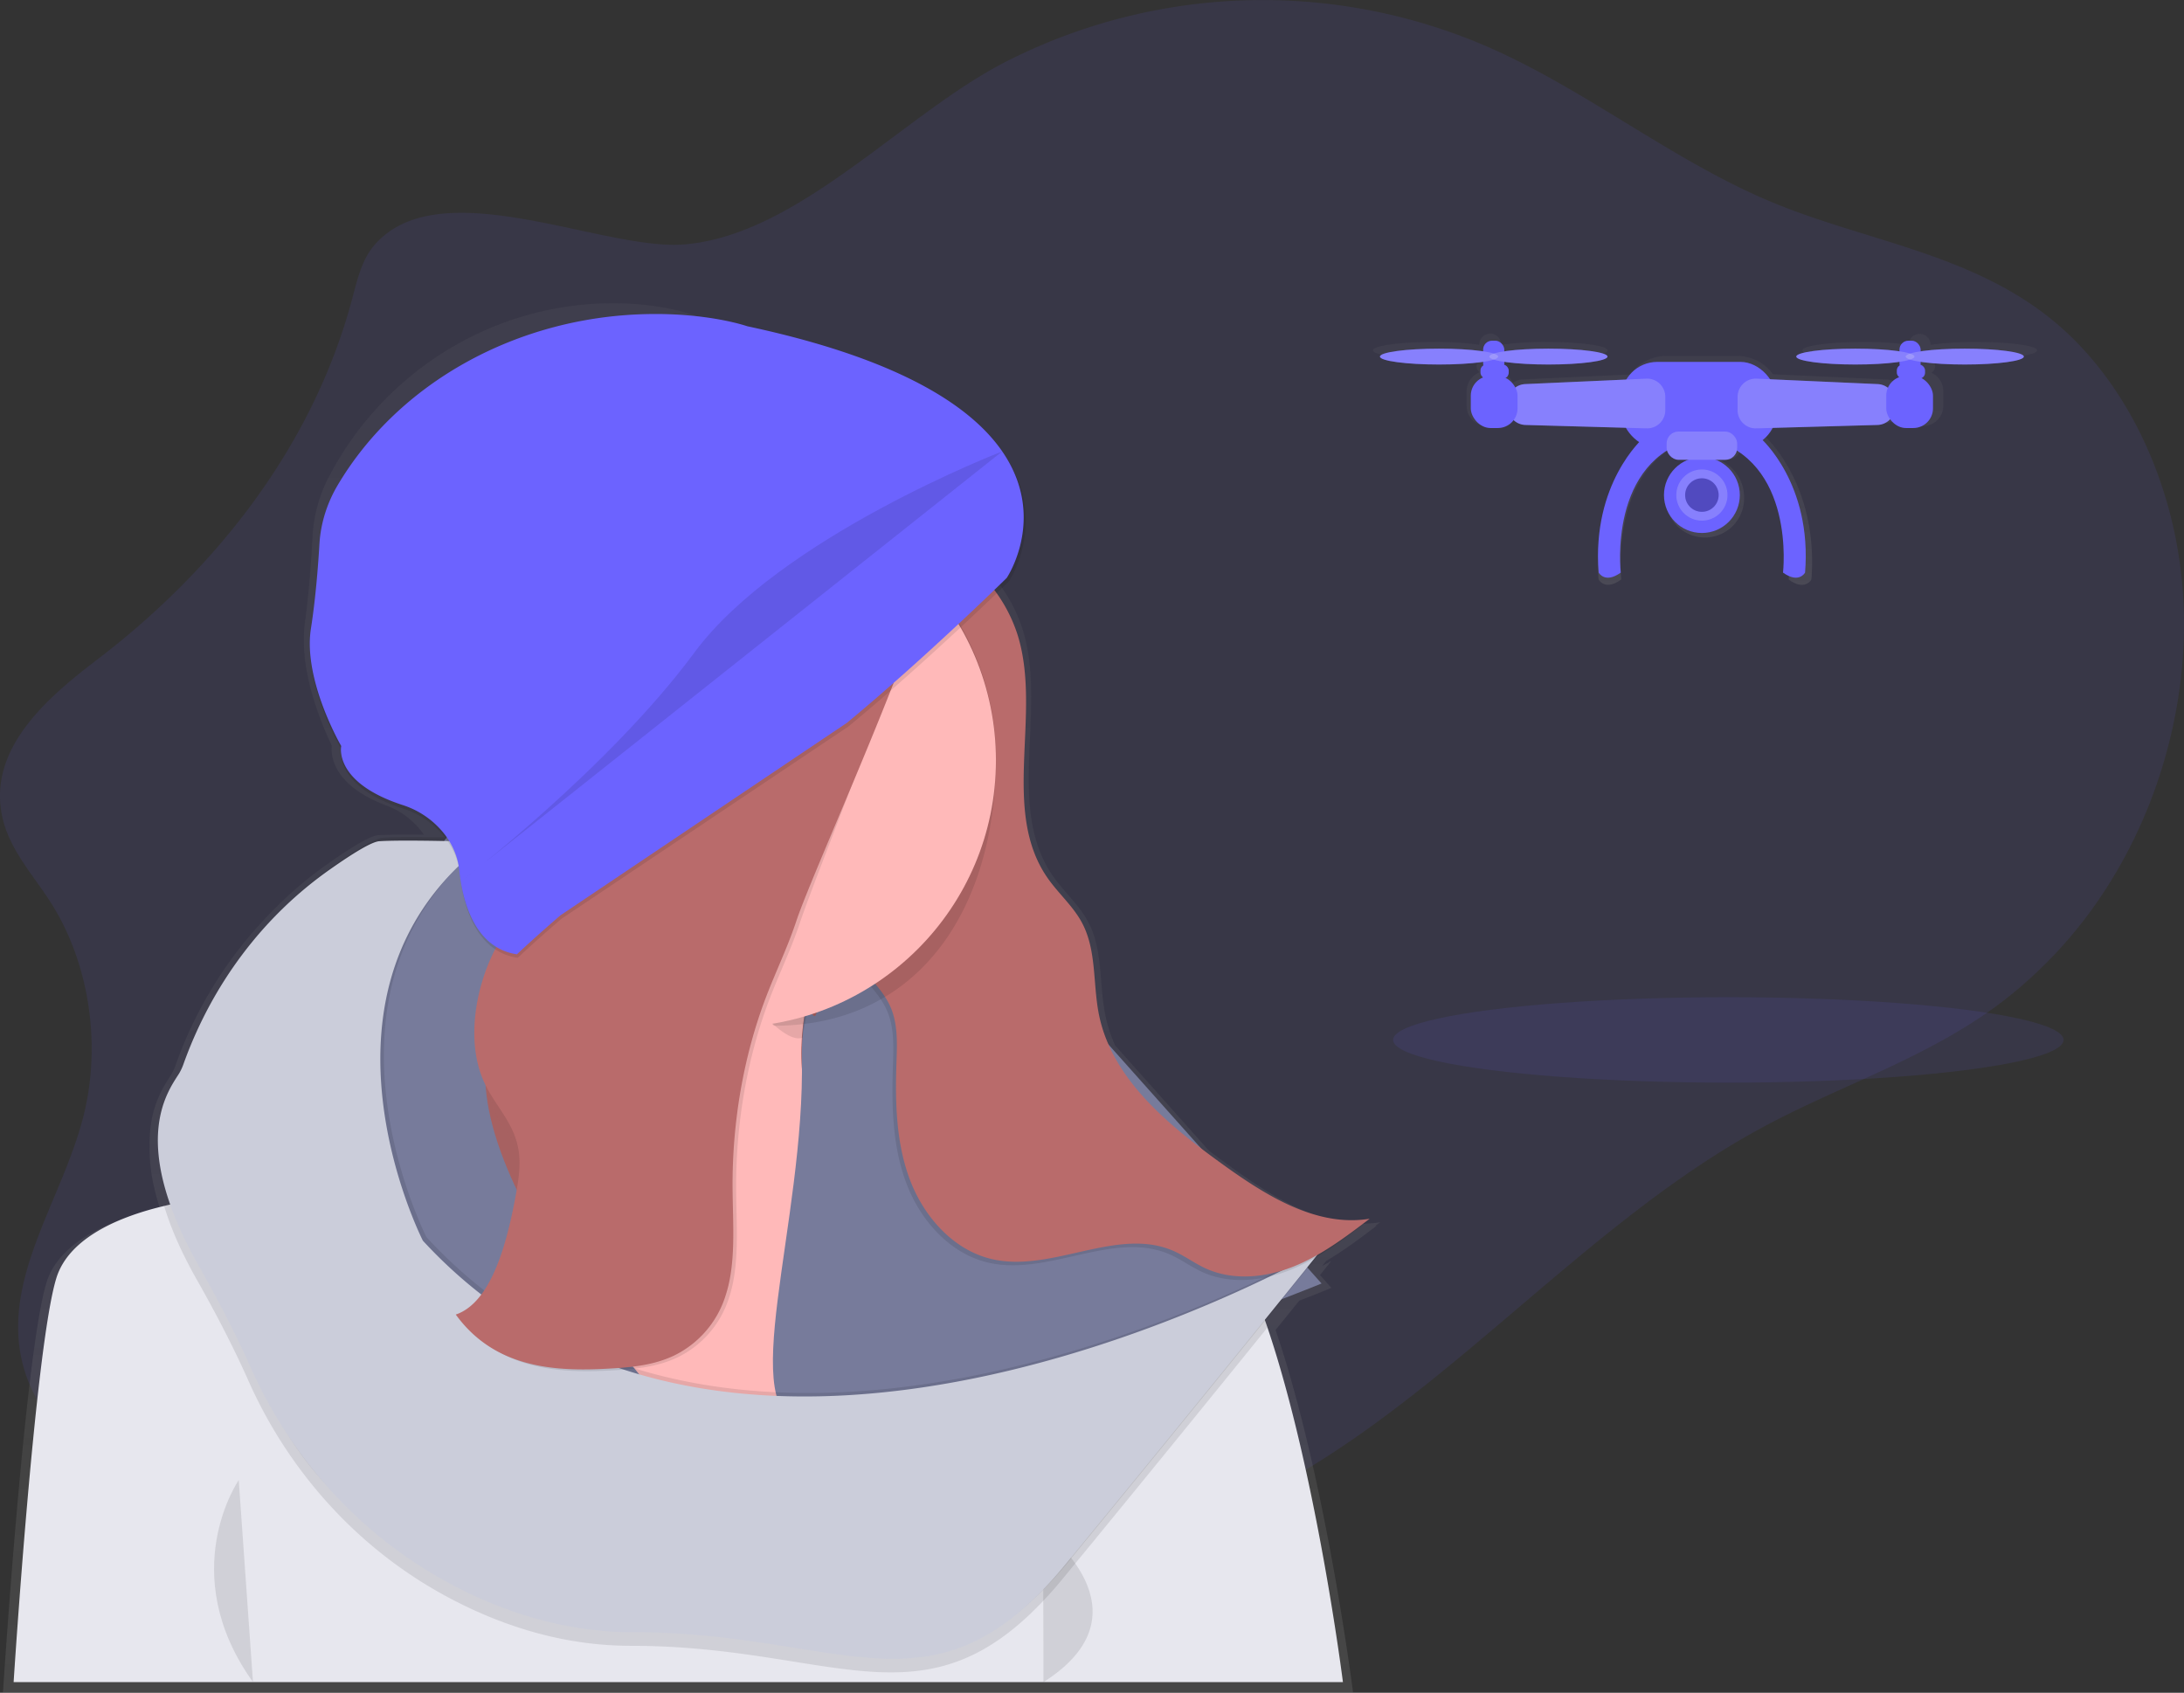<svg id="aaebe143-0585-438b-b84b-9eb089331faa" data-name="Layer 1" xmlns="http://www.w3.org/2000/svg" xmlns:xlink="http://www.w3.org/1999/xlink" width="1022.76" height="792.74" viewBox="0 0 1022.76 792.74"><rect x="0" y="0" width="1022.76" height="792.74" fill="#333333" stroke="none"/><defs><linearGradient id="4d7c18f7-4075-4ca1-8e16-30db99fe5ad2" x1="412.52" y1="846.37" x2="412.52" y2="195.63" gradientUnits="userSpaceOnUse"><stop offset="0" stop-color="gray" stop-opacity="0.25"/><stop offset="0.54" stop-color="gray" stop-opacity="0.12"/><stop offset="1" stop-color="gray" stop-opacity="0.1"/></linearGradient><linearGradient id="207bfc5b-46a7-4033-86b7-d00b5aed1cb5" x1="887.05" y1="327.55" x2="887.05" y2="209.84" xlink:href="#4d7c18f7-4075-4ca1-8e16-30db99fe5ad2"/></defs><title>Follow me drone</title><path d="M263.42,169.06c-5.48,6.65-7.59,16-9.95,24.79-19,70.84-65.82,127.82-119.14,168.52-22.58,17.24-50.07,40.36-45.13,71.27,2.66,16.6,14.33,28.82,23,42.34,18.19,28.31,24.09,66.79,15.42,100.68-9.86,38.56-37.42,74.54-28.89,113.53,5.26,24,23.12,41.08,40.29,55.76q40.18,34.33,82.92,64.32c19.1,13.4,39.42,26.44,61.68,28.14,19.6,1.5,38.8-5.95,57.41-13.3,16.26-6.43,32.93-13.12,46.06-26,8.57-8.41,15.4-19.26,24.92-26.14,22.36-16.16,51.08-5.92,76.72,1,60.5,16.24,125.25,10.31,182.82-16.74,88.31-41.5,155.62-128.65,242-175.41,37.14-20.11,77.54-32.59,111.93-58.49a209.09,209.09,0,0,0,49.2-53.24c26-40.11,40.06-91.25,36-141.31s-26.81-98.3-62.54-126.56c-38.25-30.25-86.56-35.9-130.08-54.06-44.94-18.76-84.92-51-129.43-71.13a264.67,264.67,0,0,0-228.29,5.16c-48.44,24.45-97.54,81.62-151.49,85.92C370.42,171.14,293.43,132.64,263.42,169.06Z" transform="translate(-88.62 -53.63)" fill="#6c63ff" opacity="0.1"/><path d="M733.31,627.66l-.66.09L735,626c-25.45,4.14-49.62-11.2-70.52-26.3-3.22-2.33-6.46-4.71-9.68-7.16l-44-49.36a69.84,69.84,0,0,1-4.6-14.4c-2.92-14.51-1-30.34-8-43.42-4.23-8-11.32-14.05-16.48-21.48-22.38-32.25-2.63-77.63-14.1-115.17a72.11,72.11,0,0,0-38.56-43.83A61.58,61.58,0,0,0,530,293a58.67,58.67,0,0,0-2.46-17.38l2.14-1.78s-.85.31-2.39.93c-.06-.18-.1-.36-.16-.54-8.09-24.88-35.72-54.07-113-72.76,0,0-16-6.4-42-5.78C317.54,197,268,228.4,242.67,276.85A68,68,0,0,0,235,304.8c-.6,11.08-1.7,26.74-3.61,40.53a53.39,53.39,0,0,0-.45,8c-.32,22,11.74,46.74,13,49.31,0,.33,0,.7,0,1.12-.24,3.64.57,17.79,25.79,27.16a36.76,36.76,0,0,1,17.39,13.61c-8.53-.1-16.8-.07-21.51.24-3.59.24-12.47,5.66-23.17,13.15a184.05,184.05,0,0,0-25.68,21.75A194.48,194.48,0,0,0,171,552.06a25.57,25.57,0,0,1-2.21,4.85c-3.36,5.28-10.53,15.2-10.08,33.46-.22,7.88,1,17.47,4.8,29.11-19.5,4.38-46.75,14.1-53.11,34.76C100.2,687.26,90,846.37,90,846.37H722.27s-12.7-100.73-36.3-169.9l11.09-13.71c9.5-3.7,15.06-6,15.06-6l-5.37-6,5.37-6.67s-1.51.88-4.35,2.42l1.9-2.36C717.94,639.32,725.66,633.47,733.31,627.66Z" transform="translate(-88.62 -53.63)" fill="url(#4d7c18f7-4075-4ca1-8e16-30db99fe5ad2)"/><rect x="172.63" y="436.49" width="120" height="155.83" fill="#b96b6b"/><rect x="172.63" y="436.49" width="120" height="155.83" opacity="0.1"/><path d="M484.55,387.62A51.69,51.69,0,0,1,453,405.87c-12.56,2-25.47-.67-38.09.92s-26.2,9.84-26.93,22.54c-.62,10.86,8.38,21.48,4.89,31.78-1.49,4.38-5,7.72-8.51,10.75-17.34,15-37.38,27.26-51.62,45.24s-21.37,44.47-9,63.8c7.17,11.23,20.17,19.08,23.2,32.05,1.7,7.29-.15,14.89-2.07,22.12-6.13,23.05-16.68,49.49-39.88,55,26.06,25.17,66.33,26.77,102.54,25.31,14.77-.6,29.74-1.49,43.75-6.22s27.14-13.81,33.68-27.06c7.69-15.59,5.25-34,5.09-51.33a184.09,184.09,0,0,1,22.2-89.05c6.59-12.13,14.55-23.52,20.45-36,11.68-24.67,14.8-52.41,17.4-79.58,1.23-12.8,2.35-25.9-.74-38.38C546.13,375,533.14,355.57,518.44,354,500.88,352.2,493.44,376.68,484.55,387.62Z" transform="translate(-88.62 -53.63)" fill="#b96b6b"/><path d="M484.55,387.62A51.69,51.69,0,0,1,453,405.87c-12.56,2-25.47-.67-38.09.92s-26.2,9.84-26.93,22.54c-.62,10.86,8.38,21.48,4.89,31.78-1.49,4.38-5,7.72-8.51,10.75-17.34,15-37.38,27.26-51.62,45.24s-21.37,44.47-9,63.8c7.17,11.23,20.17,19.08,23.2,32.05,1.7,7.29-.15,14.89-2.07,22.12-6.13,23.05-16.68,49.49-39.88,55,26.06,25.17,66.33,26.77,102.54,25.31,14.77-.6,29.74-1.49,43.75-6.22s27.14-13.81,33.68-27.06c7.69-15.59,5.25-34,5.09-51.33a184.09,184.09,0,0,1,22.2-89.05c6.59-12.13,14.55-23.52,20.45-36,11.68-24.67,14.8-52.41,17.4-79.58,1.23-12.8,2.35-25.9-.74-38.38C546.13,375,533.14,355.57,518.44,354,500.88,352.2,493.44,376.68,484.55,387.62Z" transform="translate(-88.62 -53.63)" opacity="0.1"/><path d="M717.51,841.37H95S105,684.7,115,652.2c6.07-19.72,31.45-29.31,50.49-33.81a162.23,162.23,0,0,1,22-3.69c44.4,28.9,87.34,45.38,128,53.42,167,33,295.82-76.2,332-53.42,11,6.91,20.76,23.93,29.28,45.72,1.86,4.76,3.66,9.74,5.4,14.89C705.16,743.38,717.51,841.37,717.51,841.37Z" transform="translate(-88.62 -53.63)" fill="#e7e7ee"/><path d="M327.5,430.53s65.83,171.67-51.67,260.84,237.5,64.17,237.5,64.17l62.5-165.83s-166.67,60-93.33-117.5Z" transform="translate(-88.62 -53.63)" fill="#ffb9b9"/><path d="M577.09,770.12s52.05,38.33.19,71.25" transform="translate(-88.62 -53.63)" opacity="0.1"/><path d="M522.5,447.2l185,207.5S530,727.2,465.84,720.53c-34.21-3.55,0-94.16-1.72-172C464,543,464.76,530.67,466,527c1-2.86,3.69,4.62,4.69,1.84L471,528C490.82,473.54,522.5,447.2,522.5,447.2Z" transform="translate(-88.62 -53.63)" fill="#777b9b"/><path d="M320.84,421.36S245,477.2,251.67,622.2s162.5,105,162.5,105S297.5,605.53,318.34,539.7,320.84,421.36,320.84,421.36Z" transform="translate(-88.62 -53.63)" fill="#777b9b"/><path d="M318.34,446.36s-37.92-1.25-50.42-.42c-3.53.24-12.28,5.58-22.82,13-31.92,22.34-55.56,54.36-68.76,91a25.19,25.19,0,0,1-2.18,4.78c-5.83,9.17-23.33,32.5,9.17,90,14.84,26.25,23.6,45.21,28.73,58.06A146,146,0,0,0,249.57,757c29.2,26.4,77.6,59.4,137.1,59.4,99.17,0,140.83,43.33,202.5-31.67s120-147.5,120-147.5S437.5,794.7,288.34,633C288.34,633,227.5,513.86,318.34,446.36Z" transform="translate(-88.62 -53.63)" opacity="0.1"/><path d="M682.19,675.31c-22.71,28.07-58.59,72.28-95.68,117.39-61.67,75-103.34,31.67-202.51,31.67-32.28,0-61.3-9.72-85.75-22.82-41.62-22.3-74.2-58.3-93.36-101.45-5.32-12-13-27.63-24.22-47.4-7.43-13.14-12.25-24.5-15.18-34.31a162.23,162.23,0,0,1,22-3.69c44.4,28.9,87.34,45.38,128,53.42,120,90.46,292.68,24.7,361.28-7.7C695.29,651.68,676,658,682.19,675.31Z" transform="translate(-88.62 -53.63)" opacity="0.1"/><path d="M316.67,448s-37.92-1.25-50.42-.42c-3.53.24-12.28,5.58-22.82,13-31.92,22.34-55.56,54.36-68.76,91a25.19,25.19,0,0,1-2.18,4.78c-5.83,9.17-23.33,32.5,9.17,90,11.17,19.77,18.9,35.4,24.23,47.4,19.16,43.16,51.74,79.15,93.36,101.45C323.7,808.32,352.72,818,385,818c99.17,0,140.83,43.33,202.5-31.67s120-147.5,120-147.5-271.67,157.5-420.84-4.17C286.67,634.7,225.84,515.53,316.67,448Z" transform="translate(-88.62 -53.63)" fill="#cbcdda"/><path d="M503.51,300.59c5.18,3.7,11.57,5.14,17.54,7.35A70.86,70.86,0,0,1,563.61,353c11.29,37-8.16,81.65,13.88,113.4,5.07,7.31,12.06,13.28,16.22,21.15,6.82,12.88,5,28.47,7.84,42.76,6.09,30.27,32.36,51.74,57.39,69.83,20.58,14.87,44.37,30,69.43,25.89-11.24,8.54-22.66,17.19-35.77,22.42s-28.37,6.7-41.18.78c-5.11-2.36-9.68-5.81-14.83-8.08-26.24-11.59-56.71,10.11-84.71,3.88-18.13-4-32.06-19.58-38.69-36.93s-7.06-36.41-6.43-55c.3-8.89.76-18.15-2.82-26.3-4.2-9.58-13.35-16.17-18.19-25.43-8.55-16.38-1.82-36.2,4.75-53.47,9.36-24.6,18.29-49.91,19.09-76.22.94-30.89-8.34-61.28-9.59-92C493.71,286.25,496.64,295.68,503.51,300.59Z" transform="translate(-88.62 -53.63)" opacity="0.1"/><path d="M505.18,298.93c5.18,3.7,11.57,5.14,17.54,7.35a70.86,70.86,0,0,1,42.56,45.06c11.29,37-8.16,81.65,13.88,113.4,5.07,7.31,12.06,13.28,16.22,21.15,6.82,12.88,5,28.47,7.84,42.76,6.09,30.27,32.36,51.74,57.39,69.83,20.58,14.87,44.37,30,69.43,25.89-11.24,8.54-22.66,17.19-35.77,22.42s-28.37,6.7-41.18.78c-5.11-2.36-9.68-5.81-14.83-8.08-26.24-11.59-56.71,10.11-84.71,3.88-18.13-4-32.06-19.58-38.69-36.93s-7.06-36.41-6.43-55c.3-8.89.76-18.15-2.82-26.3-4.2-9.58-13.35-16.17-18.19-25.43-8.55-16.38-1.82-36.2,4.75-53.47,9.36-24.6,18.29-49.91,19.09-76.22.94-30.89-8.34-61.28-9.59-92C495.38,284.58,498.31,294,505.18,298.93Z" transform="translate(-88.62 -53.63)" fill="#b96b6b"/><path d="M464.41,539.65c2.35-15.63,7.8-34.56,17.26-57.46l-155-41.67s11.14,29.06,16.08,69.47c22.45,21.49,46.72,2,80.25,2C435.24,512,453.23,542.93,464.41,539.65Z" transform="translate(-88.62 -53.63)" opacity="0.1"/><path d="M555,408.7c0,69-35,125.3-104,125.3-62-74-146-56.27-146-125.3a125,125,0,1,1,250,0Z" transform="translate(-88.62 -53.63)" opacity="0.1"/><circle cx="341.39" cy="356.07" r="125" fill="#ffb9b9"/><path d="M429.55,367.62c-5.49,9.64-13.51,16.27-22.1,18.25-8.79,2-17.84-.67-26.68.92a23.73,23.73,0,0,0-18.86,22.54c-.44,10.86,5.87,21.48,3.43,31.78-1,4.38-3.51,7.72-6,10.75-12.14,15-26.18,27.26-36.15,45.24s-15,44.47-6.33,63.8c5,11.23,14.12,19.08,16.25,32.05,1.19,7.29-.1,14.89-1.45,22.12-4.29,23.05-11.68,49.49-27.93,55,18.25,25.17,46.46,26.77,71.82,25.31,10.34-.6,20.83-1.49,30.64-6.22a46.64,46.64,0,0,0,23.59-27.06c5.39-15.59,3.68-34,3.57-51.33-.2-30.92,5.21-61.88,15.55-89.05,4.61-12.13,10.19-23.52,14.33-36C471.41,461.08,519.18,345.17,521,318c.86-12.8-43.93,62.28-46.1,49.8C472.68,355,463.58,335.57,453.29,334,441,332.2,435.77,356.68,429.55,367.62Z" transform="translate(-88.62 -53.63)" opacity="0.1"/><path d="M427.88,366.79c-5.49,9.64-13.51,16.27-22.1,18.25-8.79,2-17.84-.67-26.68.92a23.73,23.73,0,0,0-18.86,22.54c-.44,10.86,5.87,21.48,3.43,31.78-1,4.38-3.51,7.72-6,10.75-12.14,15-26.18,27.26-36.15,45.24s-15,44.47-6.33,63.8c5,11.23,14.12,19.08,16.25,32.05,1.19,7.29-.1,14.89-1.45,22.12-4.29,23.05-11.68,49.49-27.93,55,18.25,25.17,46.46,26.77,71.82,25.31,10.34-.6,20.83-1.49,30.64-6.22a46.64,46.64,0,0,0,23.59-27.06c5.39-15.59,3.68-34,3.57-51.33-.2-30.92,5.21-61.88,15.55-89.05,4.61-12.13,10.19-23.52,14.33-36C469.75,460.25,523.18,344.17,525,317c.86-12.8-49.6,62.45-51.77,50-2.22-12.79-11.32-32.22-21.61-33.76C439.32,331.37,434.11,355.84,427.88,366.79Z" transform="translate(-88.62 -53.63)" fill="#b96b6b"/><path d="M485.93,393.85c37.16-30.63,75.1-67.9,75.1-67.9S615.58,245.53,439.14,208c0,0-17.93-6.3-47-5.69-61.29,1.28-116.77,32.23-145.21,79.93a62.44,62.44,0,0,0-6,13.35,59.68,59.68,0,0,0-2.62,14.17c-.67,10.91-1.91,26.33-4,39.91-3.79,24.17,14.23,55,14.23,55s-3.86,17,28.8,27.61a40.72,40.72,0,0,1,20.14,14.2,34.51,34.51,0,0,1,4.4,7.87,32,32,0,0,1,2.11,8.57c1.31,12.78,6.52,36.25,27.08,39.26,0,0,8.24-7.8,20.47-18.27Z" transform="translate(-88.62 -53.63)" opacity="0.1"/><path d="M560.06,324.28s-37.83,37.27-74.88,67.9L351.11,482.26c-12.19,10.47-20.41,18.27-20.41,18.27-20.51-3-25.7-26.48-27-39.26a30.91,30.91,0,0,0-1.2-6c-.26-.87-.57-1.73-.9-2.58a34.54,34.54,0,0,0-4.39-7.87,40.6,40.6,0,0,0-20.08-14.2C244.57,420,248.42,403,248.42,403s-18-30.83-14.19-55c2.13-13.58,3.36-29,4-39.91A59.83,59.83,0,0,1,240.87,294a62.53,62.53,0,0,1,6-13.35c28.36-47.71,83.67-78.66,144.78-79.93,29-.61,46.9,5.69,46.9,5.69,86.33,18.4,117.21,47.14,126.25,71.64C574.17,303.42,560.06,324.28,560.06,324.28Z" transform="translate(-88.62 -53.63)" fill="#6c63ff"/><path d="M200.42,746.78s-30,43.33,6.67,94.58" transform="translate(-88.62 -53.63)" opacity="0.1"/><path d="M305,466s68.75-52.55,108.75-106.72S558,265,558,265" transform="translate(-88.62 -53.63)" opacity="0.1"/><path d="M1014,213.78a149,149,0,0,0-21.3,1.32h0a5.11,5.11,0,1,0-10.23,0h0a149,149,0,0,0-21.3-1.32c-15.77,0-28.55,1.76-28.55,3.94s12.78,3.94,28.55,3.94a149,149,0,0,0,21.3-1.32h0a5.36,5.36,0,0,0,.33,1.85,3.53,3.53,0,0,0-.34,5.68,9.54,9.54,0,0,0-5.6,5.3,8.58,8.58,0,0,0-4.9-1.83l-53.06-2.44a20.56,20.56,0,0,0-16.63-8.56H868.84A20.56,20.56,0,0,0,852.12,229l-50.42,2.32a8.58,8.58,0,0,0-4.59,1.59,9.56,9.56,0,0,0-4.91-4.84,3.52,3.52,0,0,0,1.55-2.93,3.48,3.48,0,0,0-2.35-3.31,5.39,5.39,0,0,0,.22-1.5h0a149,149,0,0,0,21.3,1.32c15.77,0,28.55-1.76,28.55-3.94s-12.78-3.94-28.55-3.94a149,149,0,0,0-21.3,1.32h0a5.19,5.19,0,0,0-5.11-5.26h0a5.19,5.19,0,0,0-5.11,5.26h0a149,149,0,0,0-21.3-1.32c-15.77,0-28.55,1.76-28.55,3.94s12.78,3.94,28.55,3.94a149,149,0,0,0,21.3-1.32h0a5.36,5.36,0,0,0,.33,1.85,3.54,3.54,0,0,0-.21,5.79,9.67,9.67,0,0,0-6.09,9v6.48a9.55,9.55,0,0,0,9.42,9.68h3.75a9.31,9.31,0,0,0,7.55-3.91,8.61,8.61,0,0,0,5.71,2.41l49.44,1.42a21.19,21.19,0,0,0,6.13,6.42c-4.73,4.94-23.19,26.86-20.22,65.49,0,0,3,5.69,10.65,0,0,0-4.9-43,22.54-60.76a6.83,6.83,0,0,0,6.43,4.7h3.5a18.83,18.83,0,0,0-11.6,17.52,18.33,18.33,0,1,0,36.64,0A18.83,18.83,0,0,0,893.77,269h3.5a6.83,6.83,0,0,0,6.43-4.7C931.15,282,926.25,325,926.25,325c7.67,5.69,10.65,0,10.65,0,3.41-44.23-21.3-66.57-21.3-66.57h-.45a21.26,21.26,0,0,0,4.63-5.26l52-1.5a8.63,8.63,0,0,0,6-2.65,9.33,9.33,0,0,0,7.73,4.15h3.75a9.55,9.55,0,0,0,9.42-9.68V237a9.69,9.69,0,0,0-5.58-8.83,3.52,3.52,0,0,0-.6-6.35,5.39,5.39,0,0,0,.22-1.5h0a149,149,0,0,0,21.3,1.32c15.77,0,28.55-1.76,28.55-3.94S1029.78,213.78,1014,213.78Z" transform="translate(-88.62 -53.63)" fill="url(#207bfc5b-46a7-4033-86b7-d00b5aed1cb5)"/><circle cx="796.99" cy="231.84" r="17.76" fill="#6c63ff"/><circle cx="796.99" cy="231.84" r="11.98" fill="#6c63ff"/><circle cx="796.99" cy="231.84" r="11.98" fill="#f5f5f5" opacity="0.2"/><circle cx="796.99" cy="231.84" r="7.85" fill="#6c63ff"/><circle cx="796.99" cy="231.84" r="7.85" opacity="0.25"/><path d="M857.93,259s-24,21.07-20.65,62.78c0,0,2.89,5.37,10.33,0,0,0-6.2-52.87,35.11-62.78Z" transform="translate(-88.62 -53.63)" fill="#6c63ff"/><path d="M913.28,259s24,21.07,20.65,62.78c0,0-2.89,5.37-10.33,0,0,0,6.2-52.87-35.11-62.78Z" transform="translate(-88.62 -53.63)" fill="#6c63ff"/><rect x="759.2" y="169.47" width="72.7" height="40.27" rx="16.95" ry="16.95" fill="#6c63ff"/><path d="M859.72,254.24,803,252.65a8.51,8.51,0,0,1-8.27-8.5V242a8.51,8.51,0,0,1,8.13-8.5l56.72-2.54a8.51,8.51,0,0,1,8.89,8.5v6.31A8.51,8.51,0,0,1,859.72,254.24Z" transform="translate(-88.62 -53.63)" fill="#6c63ff"/><path d="M911.08,254.24l56.72-1.59a8.51,8.51,0,0,0,8.27-8.5V242a8.51,8.51,0,0,0-8.13-8.5l-56.72-2.54a8.51,8.51,0,0,0-8.89,8.5v6.31A8.51,8.51,0,0,0,911.08,254.24Z" transform="translate(-88.62 -53.63)" fill="#6c63ff"/><path d="M859.72,254.24,803,252.65a8.51,8.51,0,0,1-8.27-8.5V242a8.51,8.51,0,0,1,8.13-8.5l56.72-2.54a8.51,8.51,0,0,1,8.89,8.5v6.31A8.51,8.51,0,0,1,859.72,254.24Z" transform="translate(-88.62 -53.63)" fill="#f5f5f5" opacity="0.2"/><path d="M911.08,254.24l56.72-1.59a8.51,8.51,0,0,0,8.27-8.5V242a8.51,8.51,0,0,0-8.13-8.5l-56.72-2.54a8.51,8.51,0,0,0-8.89,8.5v6.31A8.51,8.51,0,0,0,911.08,254.24Z" transform="translate(-88.62 -53.63)" fill="#f5f5f5" opacity="0.2"/><rect x="688.77" y="176.08" width="21.89" height="24.37" rx="9.21" ry="9.21" fill="#6c63ff"/><rect x="883.32" y="176.08" width="21.89" height="24.37" rx="9.21" ry="9.21" fill="#6c63ff"/><rect x="693.31" y="170.71" width="13.22" height="6.61" rx="2.78" ry="2.78" fill="#6c63ff"/><rect x="694.55" y="159.55" width="9.91" height="14.87" rx="4.17" ry="4.17" fill="#6c63ff"/><ellipse cx="673.9" cy="166.99" rx="27.67" ry="3.72" fill="#6c63ff"/><ellipse cx="725.12" cy="166.99" rx="27.67" ry="3.72" fill="#6c63ff"/><rect x="888.28" y="170.71" width="13.22" height="6.61" rx="2.78" ry="2.78" fill="#6c63ff"/><rect x="889.52" y="159.55" width="9.91" height="14.87" rx="4.17" ry="4.17" fill="#6c63ff"/><ellipse cx="868.86" cy="166.99" rx="27.67" ry="3.72" fill="#6c63ff"/><ellipse cx="920.08" cy="166.99" rx="27.67" ry="3.72" fill="#6c63ff"/><ellipse cx="673.9" cy="166.99" rx="27.67" ry="3.72" fill="#f5f5f5" opacity="0.2"/><ellipse cx="725.12" cy="166.99" rx="27.67" ry="3.72" fill="#f5f5f5" opacity="0.2"/><ellipse cx="868.86" cy="166.99" rx="27.67" ry="3.72" fill="#f5f5f5" opacity="0.2"/><ellipse cx="920.08" cy="166.99" rx="27.67" ry="3.72" fill="#f5f5f5" opacity="0.2"/><rect x="780.47" y="202.1" width="33.04" height="13.22" rx="5.56" ry="5.56" fill="#6c63ff"/><rect x="780.47" y="202.1" width="33.04" height="13.22" rx="5.56" ry="5.56" fill="#f5f5f5" opacity="0.2"/><ellipse cx="809.38" cy="487" rx="157" ry="20" fill="#6c63ff" opacity="0.1"/></svg>